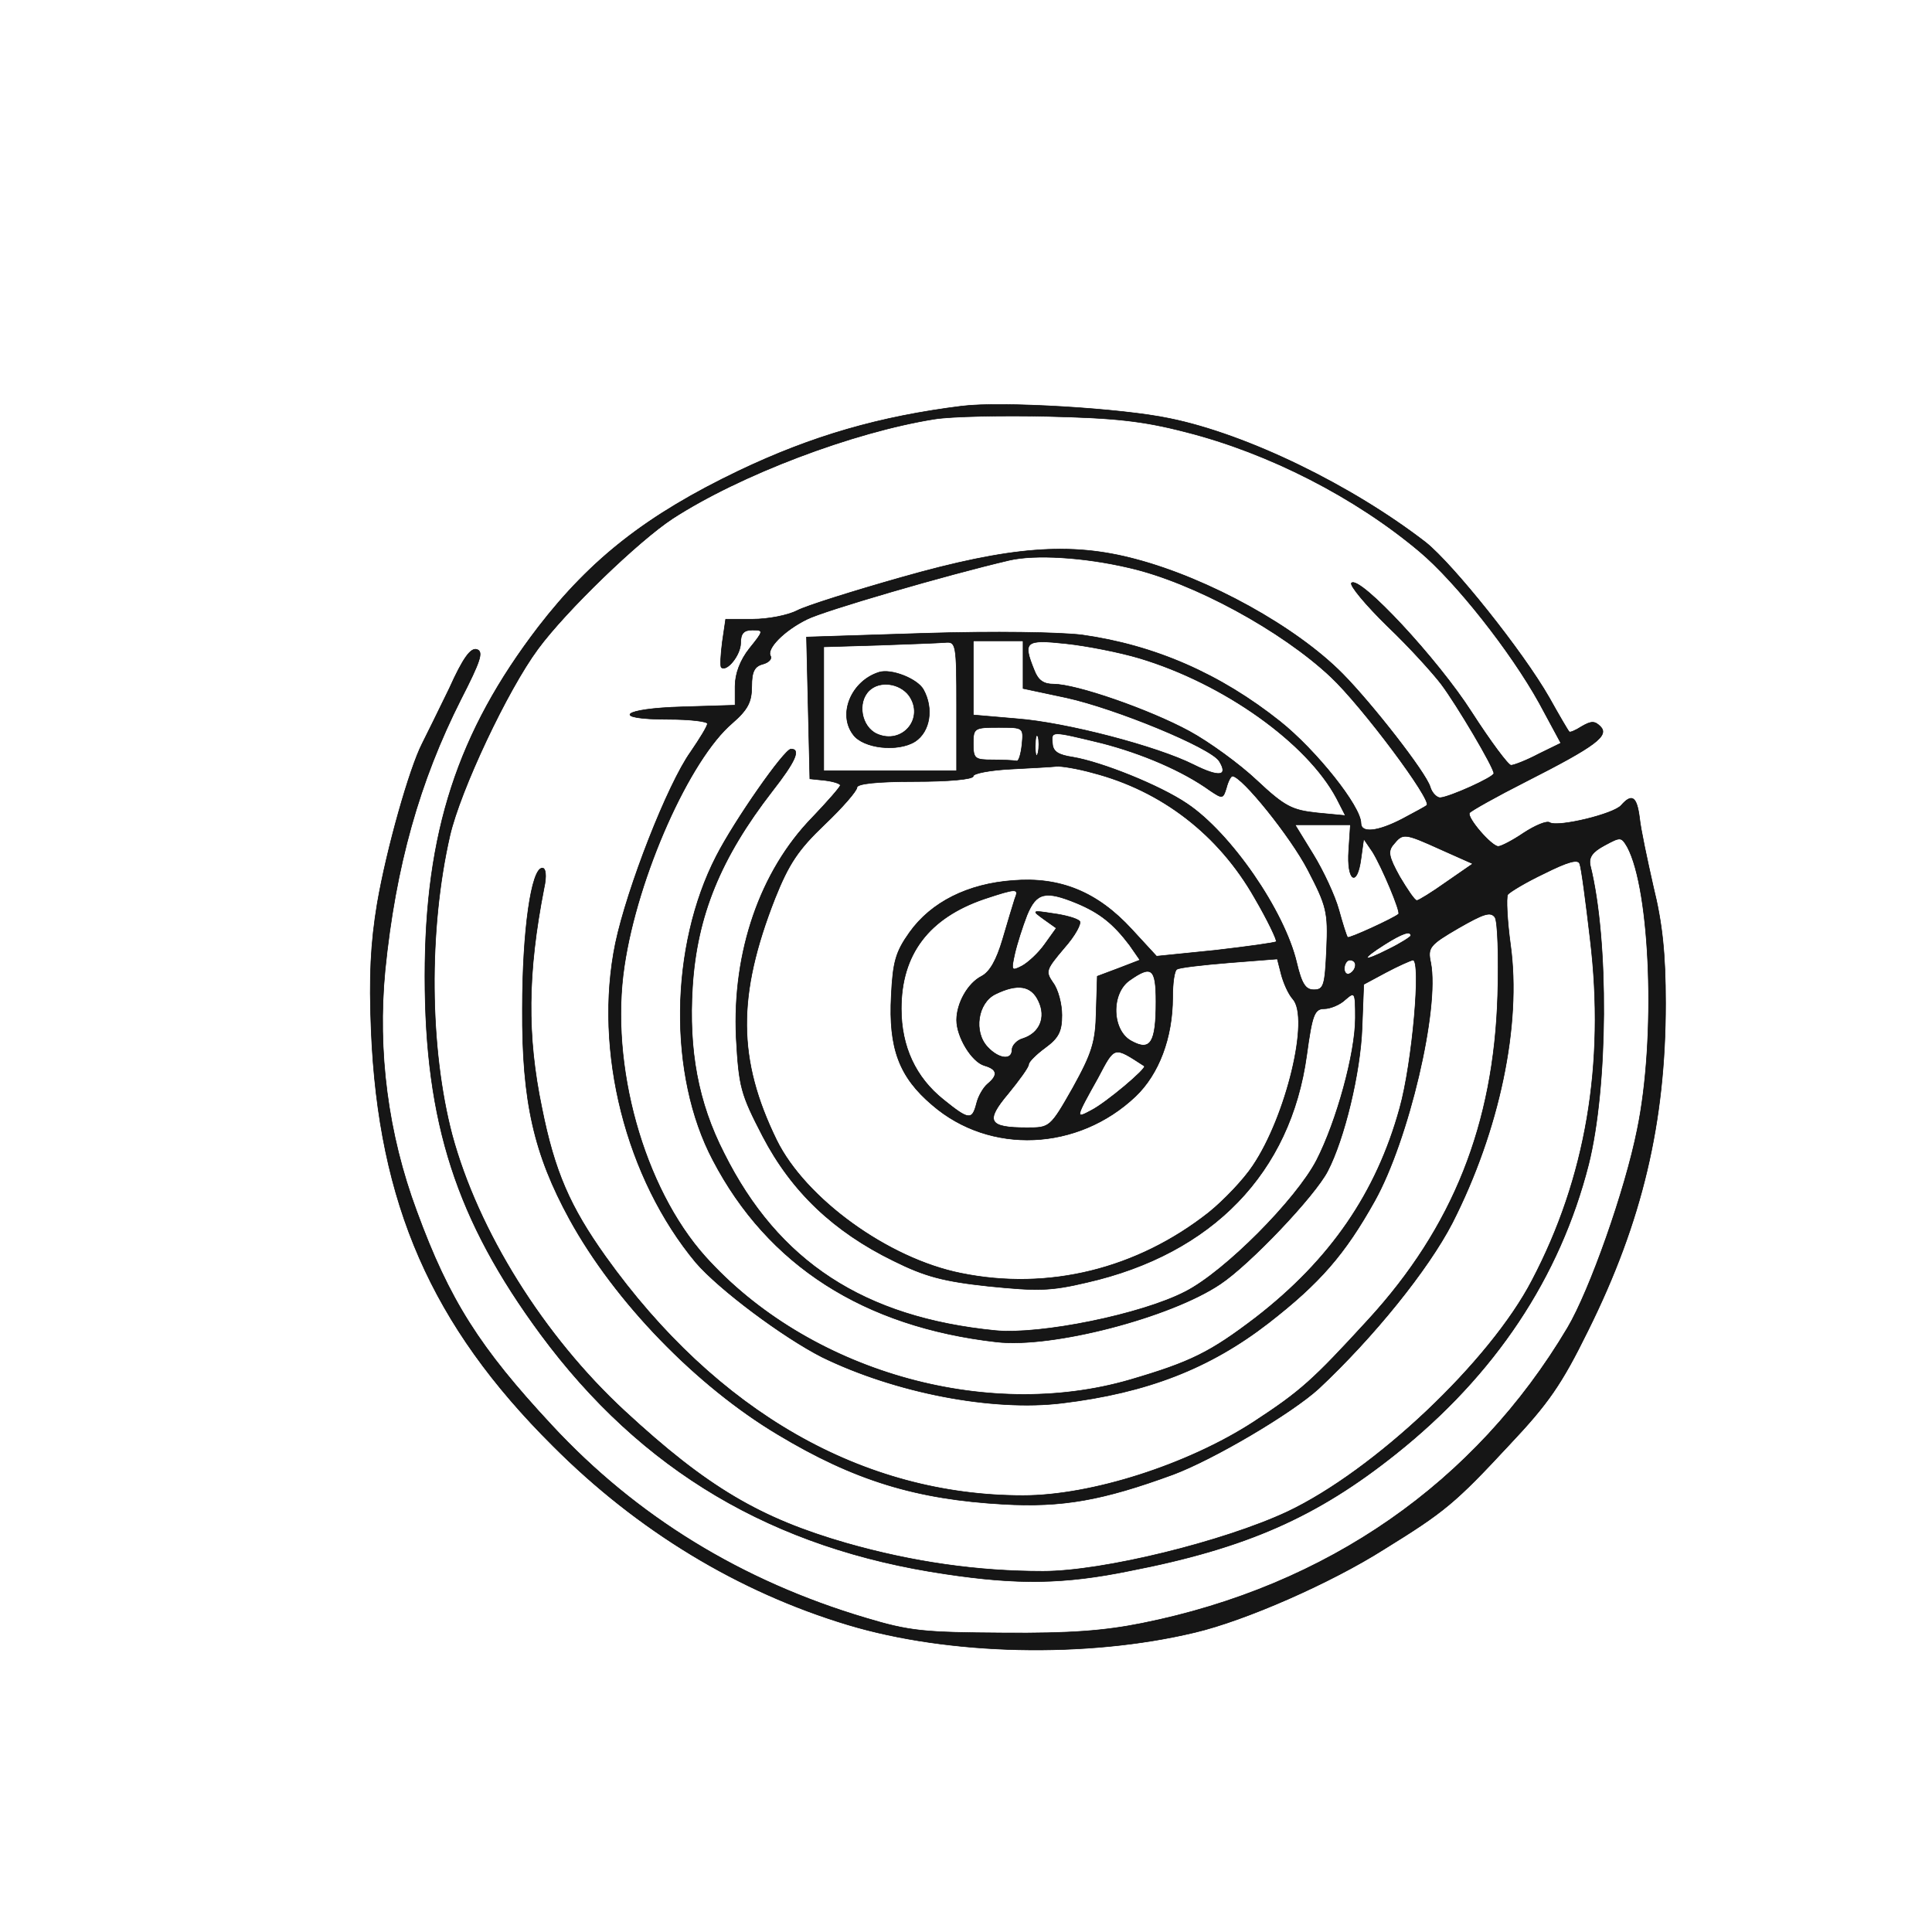 <svg width="300" height="300" xmlns="http://www.w3.org/2000/svg">
 <g>
  <title>background</title>
  <rect fill="none" id="canvas_background" height="311" width="311" y="-1" x="-1"/>
  <g display="none" overflow="visible" y="0" x="0" height="100%" width="100%" id="canvasGrid">
   <rect fill="none" stroke-width="0" y="1" x="1" height="400" width="583"/>
  </g>
 </g>
 <g>
  <g stroke="null" id="svg_7">
   <g stroke="null" id="svg_4" fill="#161616" transform="matrix(0.086,0,0,-0.084,-3116.552,-1644.261) ">
    <path stroke="null" id="svg_5" d="m37976.247,-20325.21c-149,-19 -271,-55 -404,-120c-165,-81 -266,-162 -361,-288c-146,-195 -205,-380 -205,-646c0,-271 57,-451 209,-662c182,-252 419,-396 731,-443c130,-20 214,-19 333,6c211,42 338,100 480,216c179,146 296,326 348,535c35,143 37,414 3,553c-3,15 4,25 26,37c29,16 30,16 41,-3c42,-80 52,-354 18,-522c-22,-113 -86,-298 -126,-367c-166,-286 -433,-477 -768,-546c-68,-14 -130,-19 -250,-18c-144,1 -169,3 -250,28c-223,68 -413,187 -566,356c-130,143 -185,231 -244,396c-52,143 -71,295 -57,445c19,193 62,349 137,501c35,70 41,88 29,92c-11,4 -25,-15 -50,-72c-20,-42 -42,-88 -49,-102c-23,-46 -64,-194 -81,-295c-12,-74 -15,-135 -11,-235c13,-321 109,-545 328,-768c153,-157 335,-270 533,-331c182,-56 430,-62 626,-14c91,22 245,91 342,154c109,69 128,85 226,193c70,76 94,111 142,211c98,202 140,385 140,605c0,92 -6,149 -22,215c-11,50 -23,107 -25,128c-5,40 -14,45 -33,23c-13,-16 -114,-41 -129,-32c-5,4 -26,-5 -47,-19c-20,-14 -41,-25 -46,-25c-12,0 -57,53 -52,62c3,4 48,30 102,58c127,66 151,85 134,102c-10,10 -16,10 -33,0c-12,-8 -22,-12 -23,-10c-2,2 -18,30 -36,63c-48,86 -174,247 -223,287c-134,106 -323,200 -462,229c-87,19 -304,32 -375,23zm404,-48c150,-39 306,-121 422,-221c65,-56 164,-184 216,-280l39,-74l-40,-20c-22,-12 -45,-21 -50,-21c-5,0 -37,44 -71,98c-61,98 -202,253 -217,239c-4,-4 25,-40 65,-80c40,-39 83,-88 97,-107c28,-38 95,-154 95,-165c0,-7 -80,-44 -97,-45c-6,0 -15,9 -18,20c-8,27 -105,154 -158,209c-84,87 -241,176 -374,212c-117,32 -225,24 -424,-34c-86,-25 -170,-52 -187,-61c-17,-9 -53,-16 -80,-16l-49,0l-6,-42c-3,-24 -4,-44 -2,-47c10,-9 35,23 35,45c0,18 6,24 21,24c21,0 21,-1 -5,-34c-17,-22 -26,-47 -26,-70l0,-35l-95,-3c-110,-3 -132,-23 -25,-23c39,0 70,-4 70,-8c0,-5 -14,-28 -30,-52c-42,-60 -115,-252 -136,-354c-40,-199 19,-435 145,-590c42,-50 157,-138 228,-175c132,-66 308,-101 434,-85c153,19 266,64 372,148c93,74 138,127 192,226c61,112 117,355 101,440c-6,28 -2,33 50,64c46,27 58,31 66,20c5,-8 7,-72 5,-144c-7,-239 -81,-429 -233,-599c-102,-114 -123,-133 -208,-190c-119,-79 -293,-136 -416,-136c-289,0 -553,154 -754,442c-64,92 -92,157 -115,275c-27,133 -26,249 4,406c5,23 3,37 -3,37c-20,0 -36,-116 -36,-260c-1,-172 21,-269 85,-389c82,-153 229,-308 376,-398c138,-85 250,-120 408,-129c106,-6 178,7 306,55c73,28 214,113 263,159c99,95 197,219 241,306c85,171 125,366 105,514c-6,45 -8,87 -5,93c4,5 33,23 66,39c43,22 61,27 64,18c3,-7 11,-70 19,-140c27,-230 -8,-441 -105,-630c-76,-150 -285,-352 -442,-428c-115,-55 -333,-110 -441,-110c-118,0 -235,17 -355,52c-156,46 -251,103 -400,244c-147,139 -265,333 -312,511c-41,160 -43,378 -4,553c19,84 104,269 159,345c51,71 182,200 243,241c122,81 326,160 473,184c30,5 123,7 205,5c120,-3 170,-8 249,-29zm-102,-251c115,-27 275,-116 364,-202c56,-54 183,-228 173,-237c-2,-2 -22,-13 -44,-25c-45,-24 -75,-27 -75,-8c0,31 -81,135 -146,188c-108,88 -226,141 -358,160c-42,5 -156,7 -283,3l-214,-7l3,-131l3,-131l28,-3c15,-2 27,-6 27,-9c0,-3 -23,-30 -51,-60c-94,-99 -144,-248 -137,-406c5,-92 8,-104 48,-183c52,-102 128,-176 236,-230c57,-29 90,-38 172,-47c88,-9 111,-9 177,7c227,53 368,203 397,420c10,75 14,86 32,86c10,0 28,7 38,17c17,15 18,14 18,-34c0,-65 -34,-191 -70,-263c-37,-73 -166,-206 -237,-243c-79,-42 -262,-80 -343,-72c-237,24 -392,127 -490,328c-47,94 -64,190 -57,307c8,132 51,239 144,362c42,55 52,78 34,78c-12,0 -102,-132 -135,-198c-84,-167 -87,-405 -6,-562c99,-194 272,-308 512,-336c100,-12 314,45 404,107c53,36 171,163 194,209c30,59 59,181 62,265l3,80l40,22c22,12 44,22 49,23c15,0 -1,-190 -24,-274c-42,-156 -125,-280 -260,-387c-82,-64 -117,-82 -227,-115c-262,-78 -582,17 -767,228c-111,127 -173,354 -146,537c24,166 118,382 195,449c28,25 35,39 35,68c0,27 5,37 20,41c11,3 17,10 14,15c-8,13 24,47 66,68c31,16 252,82 365,109c46,11 134,6 217,-14zm-312,-256l0,-119l-120,0l-120,0l0,115l0,114l99,3c54,2 108,4 120,5c20,2 21,-2 21,-118zm120,77l0,-44l78,-17c89,-20 260,-92 276,-117c17,-28 1,-31 -46,-7c-66,34 -230,78 -319,85l-79,7l0,68l0,69l45,0l45,0l0,-44zm210,12c153,-47 303,-157 356,-259l16,-32l-51,5c-45,5 -58,11 -109,60c-31,30 -86,71 -122,91c-72,40 -204,87 -245,87c-18,0 -28,7 -35,26c-21,53 -16,57 57,49c37,-4 97,-16 133,-27zm-212,-160c-2,-18 -6,-32 -10,-30c-5,1 -24,2 -43,2c-32,0 -35,2 -35,30c0,29 2,30 46,30c45,0 45,0 42,-32zm29,-15c-3,-10 -5,-4 -5,12c0,17 2,24 5,18c2,-7 2,-21 0,-30zm115,18c72,-19 146,-51 196,-88c22,-15 23,-15 29,5c3,12 8,22 11,22c17,0 105,-112 136,-173c34,-67 37,-78 34,-147c-3,-67 -5,-75 -23,-75c-15,0 -22,11 -31,50c-22,96 -119,240 -198,294c-49,34 -154,77 -206,86c-26,4 -36,10 -37,25c-2,24 -4,24 89,1zm-16,-55c124,-33 227,-114 292,-231c24,-42 41,-79 39,-81c-2,-2 -51,-9 -110,-16l-106,-11l-45,50c-62,69 -129,97 -214,90c-82,-6 -148,-40 -187,-96c-25,-36 -30,-54 -33,-117c-5,-97 14,-150 74,-202c104,-92 263,-85 367,16c42,41 67,108 67,183c0,26 3,50 8,52c4,3 46,8 94,12l87,7l7,-28c4,-16 13,-37 21,-46c31,-35 -12,-217 -72,-308c-16,-25 -52,-64 -80,-87c-129,-104 -289,-145 -447,-112c-132,27 -281,138 -333,246c-71,149 -72,267 -3,447c25,64 42,90 89,136c33,32 59,63 59,69c0,7 36,11 105,11c60,0 105,4 105,10c0,5 30,11 68,13c37,2 74,4 82,5c8,1 38,-4 66,-12zm462,-143c-4,-57 15,-70 22,-16l5,37l16,-24c17,-28 51,-111 47,-115c-9,-8 -90,-46 -92,-43c-2,2 -9,25 -16,51c-7,26 -28,72 -46,102l-33,55l50,0l50,0l-3,-47zm167,1l57,-26l-48,-34c-26,-19 -50,-34 -53,-34c-4,0 -17,20 -31,44c-20,37 -22,47 -11,60c17,21 19,21 86,-10zm-770,-91c-3,-10 -13,-43 -22,-75c-11,-38 -23,-60 -38,-68c-25,-13 -45,-50 -45,-81c0,-31 27,-77 50,-84c24,-7 25,-18 6,-34c-8,-7 -17,-23 -20,-36c-8,-32 -14,-31 -60,7c-50,41 -76,98 -76,168c0,101 50,168 150,203c59,20 63,20 55,0zm112,-8c42,-18 66,-38 95,-77l19,-28l-38,-15l-39,-15l-2,-66c-1,-56 -8,-77 -42,-140c-41,-74 -42,-74 -83,-74c-70,0 -76,12 -34,63c20,25 37,49 37,54c0,5 14,19 30,31c24,18 30,30 30,60c0,21 -7,48 -16,60c-14,21 -13,24 20,64c20,23 32,46 28,50c-5,5 -26,11 -48,14c-38,6 -39,6 -16,-11l22,-16l-21,-30c-11,-16 -30,-34 -41,-40c-19,-10 -20,-9 -13,23c4,18 14,50 22,71c17,42 33,46 90,22zm603,-60c0,-2 -18,-14 -40,-25c-48,-25 -52,-20 -7,9c31,20 47,26 47,16zm-100,-54c0,-6 -4,-13 -10,-16c-5,-3 -10,1 -10,9c0,9 5,16 10,16c6,0 10,-4 10,-9zm-360,-68c0,-76 -10,-92 -44,-73c-36,19 -38,89 -3,113c39,28 47,22 47,-40zm-212,1c14,-30 2,-59 -28,-69c-11,-3 -20,-13 -20,-21c0,-20 -24,-17 -44,5c-26,28 -18,82 14,98c40,20 65,16 78,-13zm191,-120c5,-4 -69,-68 -96,-82c-29,-16 -29,-15 12,60c31,60 28,59 84,22z"/>
    <path stroke="null" id="svg_6" d="m37826.247,-20817.21c-50,-16 -75,-77 -47,-115c18,-26 81,-33 112,-13c27,18 34,61 15,96c-11,20 -58,39 -80,32zm54,-43c29,-42 -12,-92 -58,-71c-28,13 -36,58 -14,80c19,19 55,14 72,-9z"/>
   </g>
  </g>
 </g>
</svg>